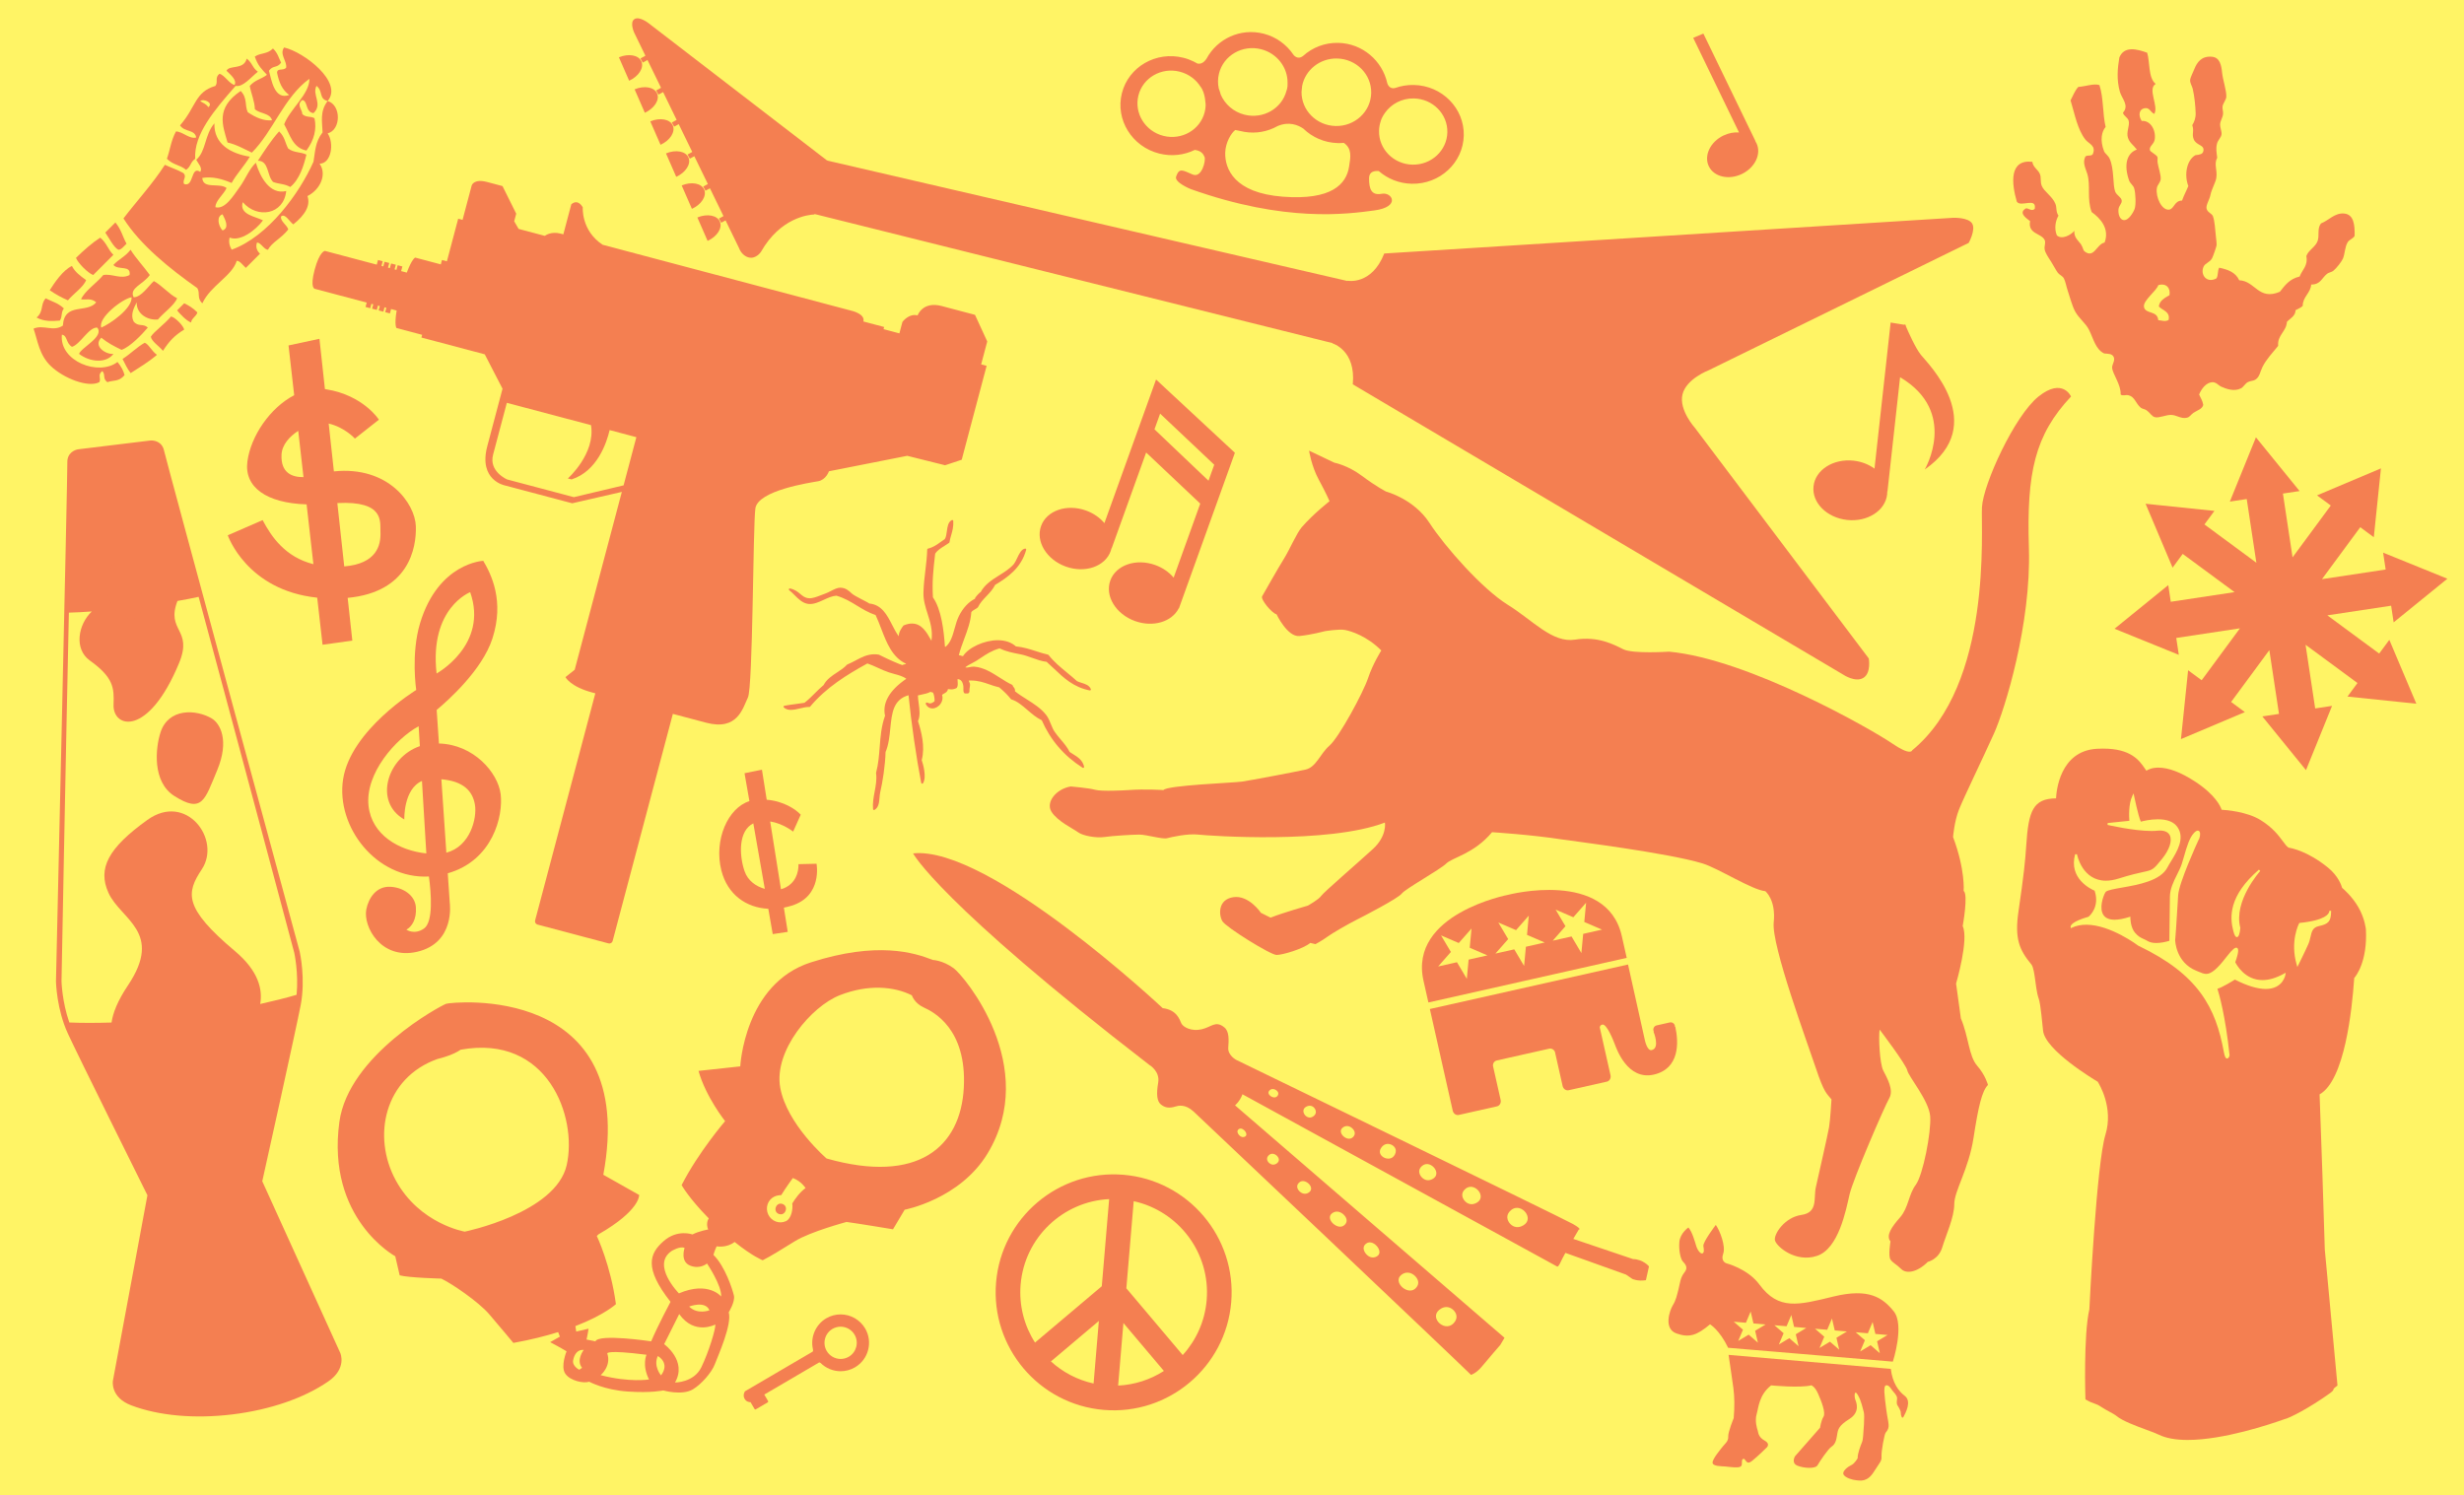 <?xml version="1.0" encoding="utf-8"?>
<!-- Generator: Adobe Illustrator 14.0.0, SVG Export Plug-In . SVG Version: 6.00 Build 43363)  -->
<!DOCTYPE svg PUBLIC "-//W3C//DTD SVG 1.1//EN" "http://www.w3.org/Graphics/SVG/1.1/DTD/svg11.dtd">
<svg version="1.1" id="Layer_1" xmlns="http://www.w3.org/2000/svg" xmlns:xlink="http://www.w3.org/1999/xlink" x="0px" y="0px"
	 width="2600px" height="1578px" viewBox="0 0 2600 1578" enable-background="new 0 0 2600 1578" xml:space="preserve">
<rect fill-rule="evenodd" clip-rule="evenodd" fill="#FFF465" width="2600" height="1578"/>
<g>
	
		<ellipse transform="matrix(-0.343 0.939 -0.939 -0.343 2304.082 940.328)" fill="#F47F51" cx="823.293" cy="1275.695" rx="5.613" ry="5.484"/>
	<path fill="#F47F51" d="M1006.143,1021.644c-11.508-8.271-21.853-8.602-21.853-8.602c-19.603-7.762-58.699-19.885-128.765,2.58
		c-70.066,22.464-74.404,109.718-74.404,109.718l-44.063,4.778c7.795,27.617,28.077,53.015,28.077,53.015
		s-28.023,32.532-45.898,67.491c0,0,7.295,13.416,28.621,35.115c-1.053,1.735-2.973,6.05-0.603,11.754c0,0-9.24,1.466-16.581,5.229
		c0,0-15.75-5.918-30.518,7.102c-14.766,13.017-20.835,28.119,7.363,63.995c0,0-13.348,25.01-20.413,41.712
		c0,0-55.33-8.344-58.862,0.007c0,0-4.351-1.042-9.348-1.933c0,0,1.389-5.797,2.127-11.445l-12.986,3.021l-0.909-5.732
		c30.755-11.881,42.781-23.176,42.781-23.176c-5.472-41.166-20.168-71.97-20.168-71.97l1.97-1.826
		c44.076-25.314,42.723-41.428,42.723-41.428l-37.814-21.317c37.607-203.142-160.182-182.444-165.875-180.436
		c-5.693,2.008-103.088,54.104-112.652,124.777c-13.834,102.195,58.97,141.653,58.97,141.653l4.685,20.13
		c9.498,2.582,43.928,3.467,43.928,3.467c10.754,5.026,39.221,24.414,50.487,37.535s25.539,30.336,25.539,30.336
		c18.38-3.336,34.012-7.293,47.204-11.414l0.197,0.384l1.706,4.394l-10.283,5.816c0,0,11.704,6.175,17.308,9.662
		c0,0-6.567,15.902-1.356,23.587c5.212,7.687,19.557,10.509,25.25,8.5c0,0,15.706,8.666,40.742,10.368
		c25.038,1.704,37.376-1.166,37.376-1.166s19.797,5.659,31.229-1.107c8.775-5.194,19.855-17.623,23.236-26.624
		c3.382-9.001,18.312-41.907,14.641-54.743c0,0,6.978-11.206,5.466-17.7c-1.511-6.493-9.201-30.711-21.614-42.882
		c0,0,1.54-5.149,3.381-9.001c0,0,10.512,2.015,18.978-4.63c18.868,15.184,29.62,19.331,29.62,19.331
		c9.785-5.015,18.119-10.376,34.291-20.301c16.172-9.923,54.18-20.135,54.18-20.135c11.295,1.479,49.033,7.756,49.033,7.756
		l12.305-20.66c0,0,58.227-10.95,87.487-59.371C1097.424,1125.663,1017.65,1029.919,1006.143,1021.644z M490.42,1299.76
		c0,0-47.736-8.059-72.854-54.233c-25.119-46.176-12.141-108.061,44.14-128.002c0,0,6.492-1.51,13.285-4.098
		c6.792-2.587,11.132-5.689,11.132-5.689c91.962-16.606,123.352,71.231,111.852,121.821
		C586.475,1280.149,490.42,1299.76,490.42,1299.76z M615.967,1424.552c0,0-8.425,10.861-1.763,18.894l-2.945,2.054
		c0,0-7.702-3.684-6.464-10.132C606.032,1428.92,609.671,1423.964,615.967,1424.552z M682.186,1429.681
		c0,0-5.026,10.753,2.646,26.08c0,0-20.432,3.384-51.026-4.556c0,0,11.476-9.515,7.003-22.849
		C640.809,1428.356,638.453,1424.113,682.186,1429.681z M697.517,1451.438c0,0-8.412-9.68-3.385-20.43
		C694.132,1431.009,707.435,1438.179,697.517,1451.438z M716.687,1386.743c16.282,22.906,38.146,10.976,38.146,10.976
		c0.41,4.695-6.942,28.995-14.807,45.198c-7.866,16.203-27.756,16.041-27.756,16.041c13.151-22.909-11.466-40.455-11.466-40.455
		L716.687,1386.743z M727.166,1378.829c0,0,16.928-6.676,21.443,3.909C748.609,1382.738,736.076,1387.708,727.166,1378.829z
		 M760.975,1368.225c0,0-13.471-16.715-44.578-3.317c0,0-29.587-30.074-7.676-44.757c0,0,8.984-5.513,13.635-3.173
		c0,0-4.921,14.149,5.681,18.528c10.602,4.378,17.985-2.133,17.985-2.133S761.652,1356.431,760.975,1368.225z M850.012,1253.733
		c-6.515,4.921-10.734,11.015-14.012,16.267c0.855,6.04-0.968,16.044-6.667,18.692c-7.013,3.258-15.4,0.08-18.735-7.099
		c-3.336-7.181-0.356-15.642,6.658-18.897c1.979-0.922,5.042-1.538,7.099-1.485c5.099-8.321,12.247-18.045,12.247-18.045
		C845.601,1246.548,850.012,1253.733,850.012,1253.733z M1017.015,1147.796c-3.285,62.367-48.084,102.224-144.823,74.767
		c0,0-41.94-36.103-48.906-74.862c-6.966-38.764,32.773-85.657,62.884-97.455c30.108-11.798,57.397-9.248,76.003,0.112
		c0,0,2.613,8.288,12.566,12.818C984.688,1067.704,1020.301,1085.428,1017.015,1147.796z"/>
</g>
<path fill="#F47F51" d="M963.49,900.602c80.144-8.679,263.368,163.294,263.368,163.294c14.871,1.793,17.805,11.921,19.644,15.996
	c1.839,4.076,10.857,8.841,21.498,6.329c10.64-2.512,14.657-9.555,23.965-1.979c5.196,4.23,4.675,13.263,4.083,21.38
	c-0.591,8.115,8.427,12.879,8.427,12.879s344.547,167.068,355.114,173.095c10.57,6.026,6.301,5.989,6.301,5.989
	s-2.519,4.277-5.734,9.847l62.94,21.26c10.931,0.302,16.903,7.747,16.903,7.747l-3.25,14.55c-8.859,1.38-14.356-1.373-14.356-1.373
	l-6.624-4.535l-63.962-22.922c-2.134,3.869-3.905,7.219-4.741,9.104c-3.08,6.948-4.211,5.17-4.211,5.17l-331.822-181.64
	c-2.562,7.371-7.807,11.695-7.807,11.695l284.316,245.265l-4.439,7.565c0,0-12.723,14.567-19.037,22.323
	c-6.314,7.753-11.846,9.267-11.846,9.267c-20.027-19.745-287.463-273.093-292.881-278.028c-8.887-8.097-16.162-6.044-19.011-5.163
	c-6.89,2.127-11.253,1.15-15.392-2.216c-4.133-3.368-4.904-10.87-2.819-22.93c2.083-12.061-9.001-18.506-9.001-18.506
	C990.325,952.111,963.49,900.602,963.49,900.602z M1518.129,1395.639c3.197,3.463,10.146,6.543,15.716,0.761
	c5.567-5.783,2.599-11.635-1.02-14.587c-3.619-2.944-8.922-3.825-14.167,0.506
	C1513.418,1386.645,1514.93,1392.176,1518.129,1395.639z M1478.932,1357.726c3.247,3.401,10.053,6.662,15.034,1.6
	c4.981-5.065,1.818-10.68-1.802-13.628c-3.617-2.946-8.727-4.066-13.479-0.336
	C1473.928,1349.089,1475.686,1354.321,1478.932,1357.726z M1453.541,1315.886c-2.362-3.22-7.628-6.839-12.086-3.463
	c-4.46,3.374-2.34,8.37,0.361,11.275c2.703,2.904,6.764,4.548,10.93,2.219C1456.911,1323.592,1455.907,1319.108,1453.541,1315.886z
	 M1406.162,1290.756c2.855,2.943,8.726,5.872,12.805,1.782c4.08-4.089,1.229-8.882-1.928-11.452
	c-3.159-2.57-7.527-3.656-11.452-0.68C1401.658,1283.385,1403.305,1287.813,1406.162,1290.756z M1381.212,1249.433
	c-2.321-2.423-7.159-4.771-10.657-1.229c-3.492,3.537-1.215,7.52,1.367,9.626c2.582,2.101,6.206,2.923,9.549,0.326
	C1384.814,1255.554,1383.533,1251.854,1381.212,1249.433z M1347.672,1219.96c-1.891-2.012-5.922-3.871-9.016-0.688
	c-3.096,3.18-1.299,6.543,0.822,8.27c2.123,1.729,5.176,2.315,8.108-0.05C1350.518,1225.128,1349.561,1221.972,1347.672,1219.96z
	 M1313.909,1193.847c-1.391-1.86-4.41-4.011-6.819-2.222c-2.41,1.791-1.113,4.645,0.459,6.336c1.575,1.689,3.877,2.705,6.146,1.494
	C1315.965,1198.245,1315.301,1195.709,1313.909,1193.847z M1609.924,1279.674c-2.771-3.811-9.317-7.68-15.52-2.58
	c-6.202,5.096-3.938,11.258-0.681,14.604c3.25,3.346,8.417,4.835,14.126,1.145
	C1613.56,1289.154,1612.698,1283.483,1609.924,1279.674z M1560.428,1257.08c-2.555-3.48-8.513-7.06-14.043-2.537
	c-5.531,4.524-3.402,10.118-0.422,13.186c2.979,3.067,7.662,4.479,12.767,1.221
	C1563.834,1265.691,1562.984,1260.559,1560.428,1257.08z M1513.696,1232.844c-2.407-3.262-7.976-6.649-13.058-2.512
	c-5.083,4.141-3.049,9.358-0.249,12.241c2.798,2.879,7.159,4.245,11.86,1.272C1516.951,1240.877,1516.106,1236.1,1513.696,1232.844z
	 M1460.098,1221.45c3.209,1.798,9.105,2.427,11.828-3.156c2.723-5.582-0.896-9.197-4.291-10.516
	c-3.395-1.318-7.537-0.711-10.373,3.722C1454.43,1215.931,1456.89,1219.652,1460.098,1221.45z M1376.352,1175.821
	c1.48,2.46,5.256,5.142,9.325,2.343c4.069-2.8,3.033-6.665,1.235-8.868c-1.794-2.2-4.861-3.362-8.553-1.396
	C1374.666,1169.863,1374.873,1173.361,1376.352,1175.821z M1417.119,1198.68c2.322,2.421,7.163,4.766,10.657,1.224
	c3.498-3.538,1.219-7.521-1.363-9.624c-2.581-2.102-6.208-2.927-9.55-0.324C1413.52,1192.554,1414.797,1196.255,1417.119,1198.68z
	 M1340.732,1156.714c1.879,1.37,5.458,2.412,7.373-0.35c1.926-2.759-0.127-5.182-2.145-6.308c-2.016-1.125-4.576-1.279-6.513,0.831
	C1337.512,1153.001,1338.849,1155.345,1340.732,1156.714z"/>
<path fill="#F47F51" d="M1544.568,142.954c0.623-28.783-22.946-52.639-52.649-53.281c-6.862-0.15-13.443,0.966-19.524,3.108h-0.002
	c-6.847,1.925-8.568-5.086-8.568-5.086l0,0c-5.274-23.74-26.204-41.816-51.571-42.457c-14.306-0.362-27.396,4.896-37.198,13.748
	c-0.012,0.008-0.023,0.016-0.033,0.024c-6.052,4.721-10.155-1.16-10.304-1.377c-0.002-0.002-0.002-0.002-0.002-0.002
	c-0.002-0.004-0.006-0.01-0.006-0.01l0,0c-7.174-10.59-18.08-18.702-31.396-22.102c-24.363-6.216-48.952,5.33-60.273,26.514
	c-0.011,0.016-0.021,0.028-0.031,0.044c-3.521,5.157-7.132,5.576-9.705,4.882c-1.176-0.694-2.371-1.364-3.608-1.974l-0.002-0.002
	l0,0c-3.45-1.703-7.137-3.073-11.029-4.052c-28.812-7.24-57.855,9.527-64.873,37.448c-7.015,27.92,10.651,56.426,39.464,63.667
	c13.135,3.3,26.313,1.598,37.436-3.865c6.902,0.891,9.106,4.415,10.347,7.477c1.516,3.735-2.908,22.576-12.578,18.486
	c-10.504-4.443-14.133-7.455-17.449,2.189c-2.115,6.146,15.379,13.171,15.379,13.171c100.13,35.69,165.465,26.332,193.721,22.569
	c28.254-3.76,18.793-19.667,7.921-17.6c-10.873,2.067-13.475-4.843-13.426-16.438c0.031-7.062,5.769-7.927,10.256-7.526
	c9.245,8.072,21.394,13.104,34.801,13.396C1519.361,194.548,1543.943,171.736,1544.568,142.954z M1266.806,91.507
	c5.306,6.55,5.387,19.832,5.387,19.832c-0.091,2.305-0.418,4.634-1.002,6.956c-4.702,18.715-24.17,29.953-43.481,25.101
	c-19.311-4.853-31.152-23.958-26.45-42.673c4.704-18.715,24.17-29.953,43.482-25.103
	C1254.289,78.021,1262.008,83.909,1266.806,91.507z M1303.452,137.184c0.753,0.228,4.477,0.852,5.245,1.048
	c12.233,3.123,24.52,1.76,35.159-3.045l0.002,0.002c0.008-0.006,0.018-0.01,0.026-0.015c1.45-0.656,2.87-1.37,4.253-2.15
	c11.991-5.12,21.596-1.066,27.11,2.692c9.443,9.146,22.201,14.922,36.334,15.28c2.168,0.054,4.308-0.028,6.412-0.225
	c8.764,6.101,7.242,14.688,5.513,25.342c-2.964,18.267-18.386,35.362-69.824,31.457c-51.439-3.903-61.297-29.458-60.831-46.539
	C1293.14,150.487,1299.115,140.39,1303.452,137.184z M1358.628,87.408c0.313,5.024-1.092,8.242-1.092,8.242
	c-4.888,18.96-24.66,30.319-44.277,25.389c-11.768-2.957-20.811-11.105-25.163-21.255c-0.546-2.163-1.229-4.282-2.046-6.352
	c-1.123-5.11-1.113-10.522,0.238-15.905c4.796-19.082,24.645-30.542,44.335-25.595C1347.543,56.185,1358.826,71.167,1358.628,87.408
	z M1409.359,132.971c-20.205-0.439-36.254-16.596-35.979-36.145l0.67-6.317c3.334-16.717,18.688-29.164,36.851-28.77
	c20.295,0.442,36.405,16.747,35.981,36.414C1446.455,117.822,1429.656,133.411,1409.359,132.971z M1490.435,173.749
	c-19.906-0.432-35.705-16.42-35.286-35.714c0.073-3.499,0.685-6.863,1.742-10.028c1.165-4.521,4.528-8.925,4.528-8.925
	c6.642-9.403,17.89-15.473,30.531-15.199c19.905,0.431,35.705,16.422,35.287,35.714S1510.342,174.18,1490.435,173.749z"/>
<path fill="#F47F51" d="M1035.316,384.541l6.416-24.198l-12.902-28.086c0,0-14.979-3.971-35.144-9.317
	c-20.164-5.347-25.439,9.904-25.439,9.904c-9.219-2.443-16.001,6.857-16.001,6.857l-3.208,12.099l-16.709-4.43l0.611-2.306
	l-21.891-5.804c2.138-8.065-12.42-11.309-12.42-11.309S721.14,280.895,635.917,258.3c-22.848-14.998-20.98-39.478-20.98-39.478
	s-2.254-4.297-5.711-5.214c-3.457-0.916-6.389,2.006-6.389,2.006l-8.4,31.688c-1.453-0.385-2.436-0.646-2.88-0.764
	c-10.371-2.75-16.66,2.366-16.66,2.366l-27.654-7.332l-4.658-8.018l2.138-8.067l-14.477-29.119c0,0-4.033-1.069-16.131-4.277
	c-14.402-3.819-16.389,3.67-16.389,3.67l-9.623,36.296l-4.609-1.222l-11.914,44.938l-5.186-1.375l-1.222,4.609l-27.077-7.18
	c0,0-3.418,1.321-8.842,15.846l-5.968-1.582l1.3-4.896l-4.968-1.317l-1.298,4.897l-1.947-0.517l1.299-4.897l-4.967-1.316
	l-1.299,4.896l-1.946-0.516l1.299-4.897l-4.967-1.317l-1.299,4.897l-1.946-0.517l1.298-4.896l-4.967-1.317l-1.298,4.897
	l-54.73-14.511c0,0-5.644,0.353-10.837,19.941c-5.193,19.589,0.22,20.1,0.22,20.1l54.731,14.511l-1.223,4.608l4.968,1.317
	l1.222-4.609l1.946,0.516l-1.222,4.608l4.968,1.317l1.221-4.608l1.947,0.516l-1.223,4.609l4.967,1.316l1.223-4.608l1.947,0.517
	l-1.223,4.608l4.967,1.317l1.221-4.609l5.894,1.563c-2.653,15.842-0.173,18.452-0.173,18.452l27.078,7.18l-0.764,2.879
	l66.831,17.718l18.743,36.289l-16.072,60.612c-9.623,36.295,18.748,41.506,18.748,41.506l70.864,18.788l52.361-12.015
	L606.423,706.78l-9.753,7.781c0,0,4.873,10.041,28.638,16.342c0.945,0.25,1.912,0.508,2.881,0.764l-63.542,239.664
	c-0.506,1.912,0.633,3.869,2.541,4.375l74.896,19.855c1.91,0.508,3.867-0.629,4.374-2.539l63.541-239.664
	c14.775,3.916,27.387,7.26,35.145,9.316c33.417,8.859,38.678-15.645,44.039-26.555c5.36-10.913,5.307-180.497,7.89-199.546
	c2.582-19.047,57.782-27.227,66.188-28.697c8.405-1.473,11.427-10.537,11.427-10.537l82.638-16.32l39.904,9.963l17.577-5.822
	l26.272-99.094L1035.316,384.541z M658.013,512.194l-52.477,12.447l-70.432-18.674c0,0-19.516-8.368-14.809-26.124l14.511-54.732
	l88.831,23.552c4.914,30.16-24.436,56.263-24.436,56.263l3.889,1.031c27.115-8.75,37.028-38.587,40.188-52.087l28.214,7.481
	L658.013,512.194z"/>
<g>
	<path fill="#F47F51" d="M316.238,1004.297c-1.409-5.186-140.959-518.663-143.138-528.787c-2.057-9.553-10.592-11.104-14.818-10.589
		l-75.375,9.182c-4.226,0.515-12.139,4.069-11.843,13.837c0.315,10.351-11.88,542.313-12.004,547.773
		c0.026,1.191,0.764,29.438,12.545,54.979c11.237,24.362,78.861,160.419,83.954,170.664l-36.433,195.831
		c-0.032,0.175-2.927,17.453,19.511,25.933c29.023,10.969,66.876,14.346,106.584,9.508c39.71-4.838,75.649-17.202,101.197-34.819
		c19.746-13.618,12.787-29.696,12.713-29.862l-82.38-181.354c2.485-11.168,35.467-159.48,40.527-185.828
		C322.586,1033.143,316.521,1005.545,316.238,1004.297z M274.562,1059.511c2.698-15.097-1.579-34.713-26.557-55.735
		c-54.562-45.922-51.589-61.428-35.018-86.469c20.769-31.381-16.413-81.533-57.468-52.049
		c-41.056,29.486-52.827,51.083-41.027,77.01c12.868,28.273,58.37,41.155,20.53,97.595c-11.012,16.426-15.882,29.188-17.321,39.225
		c-15.492,0.477-31.164,0.553-44.546-0.05c-7.679-21.871-8.246-43.413-8.25-43.544c0.053-2.281,4.262-228.992,7.779-388.964
		c6.246-0.081,15.781-0.67,24.183-1.248c-14.543,13.784-18.927,39.697-2.175,51.678c25.138,17.98,25.829,28.987,25.123,46.627
		c-0.995,24.868,36.688,34.961,69.255-44.133c14.762-35.852-14.196-33.196-1.798-65.265c7.711-1.374,16.603-3.001,22.33-4.339
		c41.819,154.45,100.333,373.519,100.91,375.633c0.048,0.215,4.671,21.265,2.467,44.34
		C301.503,1053.214,287.917,1056.542,274.562,1059.511z"/>
	<path fill="#F47F51" d="M223.464,758.207c-16.727-9.921-45.785-11.026-54.099,14.703c-5.249,16.242-9.085,52.113,14.613,67.12
		c29.446,18.647,31.974,4.403,45.165-27.145C242.335,781.34,232.225,763.404,223.464,758.207z"/>
</g>
<path fill="#F47F51" d="M826.838,745.535c0.107-0.379,0.42-0.664,0.807-0.738c3.869-0.74,7.992-1.287,11.979-1.814
	c3.055-0.402,6.211-0.82,9.221-1.322c3.947-3.018,7.509-6.578,10.955-10.023c2.941-2.941,5.981-5.98,9.276-8.703
	c3.208-6.125,8.832-9.807,14.271-13.367c3.68-2.41,7.485-4.904,10.39-8.096c0.106-0.119,0.238-0.209,0.386-0.27
	c3.071-1.227,5.976-2.773,8.786-4.273c5.967-3.184,12.136-6.473,19.774-6.473c1.484,0,3.009,0.123,4.532,0.369
	c0.081,0.014,0.163,0.035,0.239,0.068c1.592,0.676,3.369,1.59,5.25,2.559c4.461,2.293,17.226,7.914,19.469,8.393
	c0.666-0.439,1.491-0.605,2.236-0.756c1.089-0.217,1.527-0.369,1.686-0.645c-14.602-6.688-20.521-22.104-26.25-37.02
	c-1.85-4.812-3.76-9.785-5.929-14.367c-7.424-2.473-13.624-6.256-19.622-9.916c-6.594-4.025-13.408-8.186-21.799-10.516
	c-4.471,0.309-8.971,2.385-13.326,4.396c-5.234,2.414-10.66,4.902-16.043,4.318c-6.08-0.668-10.53-5.115-14.833-9.418
	c-1.884-1.883-3.663-3.662-5.526-5.074c-0.392-0.297-0.521-0.826-0.316-1.271c0.207-0.445,0.697-0.686,1.174-0.582
	c5.297,1.176,8.271,3.676,10.895,5.881c2.578,2.168,4.807,4.039,8.818,4.418c3.833,0.367,8.536-1.473,13.072-3.229
	c1.355-0.527,2.682-1.041,3.947-1.48c2.132-0.742,4.326-1.861,6.448-2.947c3.483-1.779,6.776-3.461,9.78-3.461
	c5.757,0.07,9.017,3.135,12.168,6.096c3.188,2.992,16.739,8.992,18.434,10.605c13.223,1.207,18.811,12.088,24.217,22.615
	c2.12,4.125,4.297,8.361,6.922,11.947c0.058-4.684,3.066-8.734,4.868-11.158c0.111-0.152,0.265-0.271,0.44-0.344
	c3.087-1.27,6.008-1.914,8.68-1.914c10.23,0,15.468,9.232,19.678,16.65c0.291,0.514,0.58,1.023,0.867,1.523
	c1.555-10.82-1.309-19.82-4.084-28.547c-2.261-7.104-4.598-14.451-4.359-22.492c0.248-8.326,1.152-15.87,2.026-23.164
	c0.882-7.364,1.716-14.32,1.944-22.073c0.014-0.471,0.342-0.874,0.8-0.985c5.554-1.33,9.494-4.18,13.663-7.199
	c1.32-0.953,2.681-1.939,4.088-2.861c1.344-2.035,1.77-5.238,2.184-8.337c0.635-4.767,1.291-9.697,5.236-11.679
	c0.314-0.158,0.686-0.146,0.99,0.027c0.303,0.175,0.5,0.49,0.521,0.842c0.383,6.12-0.916,10.598-2.172,14.926
	c-0.689,2.379-1.402,4.836-1.806,7.517c-0.042,0.276-0.193,0.523-0.417,0.688c-1.546,1.131-3.205,2.162-4.807,3.162
	c-3.863,2.408-7.518,4.686-9.88,8.262l-0.296,2.596c-1.641,14.313-3.062,26.688-2.07,43.502
	c8.967,12.598,11.541,35.463,12.666,51.928c0.217,0.109,0.388,0.24,0.523,0.352c5.505-4.383,7.555-11.758,9.723-19.551
	c1.233-4.441,2.511-9.035,4.494-12.99c4.31-8.6,10.16-14.893,16.963-18.266c-0.383-1.393,5.639-7.289,6.004-7.08
	c0.005,0.004,0.014,0.008,0.02,0.012c0.014-0.033,0.029-0.064,0.045-0.096c4.419-8.107,12.133-12.941,19.595-17.617
	c5.54-3.471,11.269-7.061,15.407-11.873c1.205-1.609,2.269-3.837,3.393-6.196c2.22-4.651,4.515-9.462,8.391-10.083
	c0.352-0.057,0.705,0.07,0.941,0.334c0.238,0.265,0.324,0.632,0.23,0.975c-5.248,19.152-19.615,29.141-32.744,36.971
	c-2.356,4.752-5.831,8.398-9.193,11.928c-3.451,3.621-6.709,7.041-8.925,11.6c-0.062,0.127-0.149,0.242-0.259,0.336
	c-0.911,0.781-1.953,1.387-2.963,1.971c-1.54,0.896-2.998,1.742-3.83,3.102c-0.605,9.65-4.08,18.988-7.442,28.021
	c-2.098,5.633-4.261,11.441-5.722,17.309c1.082,0.008,1.894,0.285,2.611,0.529c0.602,0.205,1.129,0.385,1.793,0.414
	c5.857-9.15,22.451-16.787,36.684-16.787c7.827,0,14.428,2.244,19.115,6.5c8.02,0.797,14.75,2.969,21.266,5.072
	c4.041,1.303,8.221,2.652,12.639,3.643c0.237,0.055,0.449,0.188,0.596,0.379c5.527,7.117,12.619,12.959,19.479,18.607
	c3.486,2.869,7.088,5.836,10.462,8.947c1.448,0.744,3.116,1.271,4.878,1.826c3.989,1.26,8.111,2.564,9.769,6.574
	c0.147,0.355,0.087,0.762-0.157,1.061c-0.242,0.297-0.629,0.441-1.008,0.365c-17.021-3.279-27.52-13.277-37.672-22.947
	c-2.525-2.406-5.135-4.893-7.804-7.23c-5.085-0.535-10.255-2.389-15.255-4.178c-4.025-1.445-8.186-2.936-12.288-3.738l-0.677-0.135
	c-8.195-1.605-14.698-2.879-21.441-6.127c-8.305,2.369-13.789,6.029-19.586,9.898c-1.658,1.105-3.369,2.248-5.159,3.365
	c-1.513,0.945-3.044,1.73-4.524,2.492c-2.443,1.258-4.772,2.455-6.867,4.25c1.379,0.402,2.982,0.129,4.68-0.23
	c1.448-0.309,2.971-0.625,4.649-0.504c10.003,0.734,18.915,6.424,27.534,11.926c4.367,2.785,8.492,5.418,12.498,7.211
	c0.301,0.135,0.521,0.408,0.592,0.73c0.15,0.682,0.542,1.168,0.995,1.734c0.774,0.963,1.722,2.146,1.485,4.402
	c3.885,3.117,8.232,5.859,12.443,8.516c7.453,4.701,15.161,9.562,20.6,16.682c2.133,2.791,3.496,6.154,4.813,9.408
	c1.188,2.934,2.313,5.705,3.95,8.094c2.057,3.004,4.357,5.725,6.585,8.354c3.503,4.139,6.815,8.051,9.243,12.963
	c1.099,0.75,2.266,1.471,3.398,2.17c5.074,3.135,10.319,6.379,11.884,13.387c0.091,0.41-0.073,0.838-0.419,1.084
	c-0.347,0.238-0.805,0.25-1.162,0.023c-19.494-12.383-33.994-29.238-43.098-50.104c-5.678-2.719-10.508-6.873-15.182-10.895
	c-5.502-4.734-10.699-9.205-16.864-11.105c-0.201-0.062-0.378-0.184-0.511-0.35c-3.366-4.23-7.41-8.281-12.35-12.379
	c-3.721-0.809-7.105-1.988-10.381-3.133c-6.014-2.1-11.695-4.08-19.52-4.08c-0.758,0-1.531,0.02-2.311,0.057
	c0.314,0.824,0.656,1.631,1.014,2.463c1.172,2.744-0.479,5-0.234,9.221c0.018,0.285-0.084,0.568-0.281,0.775
	c-1.219,1.295-0.492,1.189-2.47,1.135c-0.618-0.02-1.237-0.039-1.812-0.014c-0.313,0.041-0.605-0.109-0.812-0.334
	c-1.661-1.805-0.662-4.654-1.043-7.406c-0.627-4.531-2.587-7.322-6.125-7.365c-0.045,0.619,0.037,1.637,0.098,2.377
	c0.186,2.305,0.397,4.916-0.818,6.715c-0.096,0.143-0.227,0.26-0.381,0.34c-1.815,0.955-3.523,1.381-5.54,1.381
	c-1.116,0-2.28-0.131-3.478-0.303c-0.369,2.666-2.361,3.76-4.002,4.66c-0.828,0.455-1.617,0.887-2.166,1.475
	c0.967,3.119,0.414,6.484-1.557,9.322c-2.096,3.023-5.508,4.973-8.689,4.973c-2.941,0-5.401-1.592-6.93-4.482
	c-0.112-0.215-0.148-0.461-0.099-0.697c0.495-2.432,2.94,0.078,4.903-0.141c1.629-0.184,4.127-1.752,4.42-2.449
	c0.216-2.678-0.608-6.996-1.561-8.768c-0.42-0.775-2.24-0.176-2.58-1.084c-2.84,1.635-6.422,2.367-9.631,3.021
	c-1.381,0.283-2.699,0.553-3.793,0.869c0.062,2.693,0.44,5.51,0.839,8.475c0.861,6.418,1.754,13.053-0.771,18.607
	c3.566,10.957,7.732,26.945,3.939,41.164c1.185,3.518,5.539,17.664,1.385,24.393c-0.227,0.367-0.652,0.551-1.078,0.48
	c-0.422-0.078-0.756-0.408-0.838-0.83c-5.18-26.639-10.41-62.805-13.385-92.521c-16.146,4.621-17.564,18.652-19.199,34.838
	c-0.864,8.537-1.756,17.367-5.033,25.168c-0.33,13.609-3.113,31.809-5.578,42.086c-0.46,1.91-0.635,4.039-0.803,6.1
	c-0.405,4.957-0.824,10.086-5.221,12.799c-0.168,0.104-0.358,0.154-0.549,0.154c-0.159,0-0.32-0.037-0.467-0.111
	c-0.324-0.16-0.541-0.479-0.574-0.84c-0.582-6.428,0.568-12.551,1.682-18.479c1.18-6.283,2.4-12.785,1.496-19.572
	c-0.016-0.133-0.008-0.273,0.027-0.402c2.43-9.189,3.129-18.348,3.807-27.203c0.823-10.744,1.674-21.854,5.641-32.912
	c-3.069-13.439,4.672-26.883,22.414-38.951c-3.141-2.549-7.973-3.855-12.66-5.119c-1.948-0.529-3.965-1.072-5.825-1.701
	c-3.883-1.307-7.665-3.031-11.324-4.699c-3.634-1.654-7.388-3.365-11.256-4.678c-21.536,11.816-43.723,25.531-60.411,45.564
	c-0.209,0.25-0.521,0.402-0.849,0.375c-2.972-0.131-6.468,0.695-9.854,1.502c-3.242,0.77-6.596,1.566-9.627,1.566
	c-3.102,0-5.512-0.836-7.371-2.553C826.843,746.324,826.729,745.916,826.838,745.535z"/>
<path fill="#F47F51" d="M151.764,630.825c-2.283,13.185-4.987,28.8-20.393,21.057c-8.143-4.092-18.346-20.377-19.021-33.74
	c-1.107-21.905,10.284-28.589,26.71-22.832C151.095,599.529,154.047,617.64,151.764,630.825z"/>
<polygon fill="#F47F51" points="2521.203,675.215 2549.699,742.63 2477.048,735.102 2487.591,720.803 2432.804,680.407 
	2442.966,747.608 2460.778,744.914 2433.258,812.736 2387.209,756.04 2404.775,753.384 2394.598,686.08 2354.265,740.784 
	2368.766,751.476 2301.348,779.973 2308.878,707.319 2323.178,717.864 2363.57,663.076 2296.37,673.238 2299.063,691.05 
	2231.241,663.529 2287.938,617.48 2290.596,635.049 2357.898,624.872 2303.194,584.538 2292.504,599.038 2264.005,531.623 
	2336.658,539.15 2326.114,553.449 2380.902,593.846 2370.74,526.643 2352.928,529.337 2380.447,461.516 2426.498,518.211 
	2408.929,520.867 2419.106,588.172 2459.442,533.467 2444.94,522.775 2512.357,494.279 2504.828,566.932 2490.529,556.388 
	2450.134,611.176 2517.337,601.013 2514.643,583.2 2582.464,610.72 2525.769,656.769 2523.111,639.202 2455.806,649.379 
	2510.51,689.713 "/>
<path fill="#F47F51" d="M1190.811,833.766c17.777-1.334,36.836,0,36.836,0c3.811-5.082,73.668-7.621,82.559-8.891
	c8.893-1.268,55.887-10.162,67.318-12.701c11.43-2.539,15.24-16.512,25.404-25.402c10.16-8.893,35.562-55.889,40.643-71.129
	c5.082-15.242,13.973-29.213,13.973-29.213c-15.242-15.242-31.754-20.324-38.105-21.592c-6.352-1.271-21.592,1.268-21.592,1.268
	s-13.971,3.811-26.674,5.082c-12.701,1.271-24.133-22.863-24.133-22.863c-5.082-1.27-17.088-15.85-15.242-19.053
	c1.846-3.201,16.514-29.213,22.863-39.375s13.449-27.236,19.053-33.657c12.443-14.263,29.215-27.31,29.215-27.31
	s-3.811-8.89-11.432-22.863c-7.621-13.973-10.162-30.483-10.162-30.483l26.672,12.702c0,0,13.973,2.54,29.215,13.971
	c15.242,11.432,25.402,16.513,25.402,16.513s29.213,7.621,45.727,33.023c16.512,25.403,55.885,69.86,82.559,86.372
	c26.672,16.51,46.996,40.645,71.129,36.834c24.131-3.811,40.645,5.08,50.805,10.16s48.268,2.541,48.268,2.541
	c83.83,7.621,214.654,82.561,234.977,96.531s21.592,7.621,21.592,7.621c85.1-69.859,72.398-232.438,73.67-256.57
	c1.27-24.133,34.293-96.532,59.695-116.855s34.295,0,34.295,0c-38.105,40.644-46.994,80.02-44.455,160.038
	c2.539,80.02-25.402,170.201-36.834,195.605c-11.432,25.402-31.754,67.316-36.836,80.018c-5.08,12.703-6.35,29.213-6.35,29.213
	c13.078,34.957,11.174,56.867,11.174,56.867c5.08,3.811-1.014,37.125-1.014,37.125c6.729,14.316-6.984,60.65-6.984,60.65
	l5.08,36.832c8.256,19.369,8.258,39.693,17.146,49.855c8.891,10.16,11.432,20.322,11.432,20.322
	c-6.352,6.352-10.16,22.863-15.242,55.887c-5.08,33.023-20.32,55.885-20.32,69.857c0,13.975-8.893,33.023-12.703,45.727
	c-3.811,12.701-15.242,15.242-15.242,15.242c-11.43,11.43-22.861,12.699-27.943,7.619c-5.08-5.078-8.889-6.352-11.432-10.162
	c-2.541-3.811,0-19.051,0-19.051c-5.08-6.354,1.271-15.242,10.164-25.402c8.891-10.162,8.889-24.135,16.51-34.295
	s16.512-55.887,15.242-72.398c-1.271-16.512-22.863-41.914-24.133-48.266c-1.268-6.35-29.213-43.186-29.213-43.186
	c-1.271,7.621,0,35.564,3.809,43.186c3.811,7.621,11.432,20.322,6.354,29.213c-5.08,8.893-38.105,85.102-41.916,101.611
	c-3.811,16.512-11.432,57.156-34.293,64.777c-22.863,7.621-43.186-10.16-44.457-16.51s10.162-24.133,27.943-26.674
	c17.781-2.539,12.703-17.783,15.242-29.215s12.703-55.885,13.971-63.506c1.27-7.621,2.543-29.213,2.543-29.213
	c-5.08-6.35-7.621-6.352-16.514-33.025c-8.891-26.674-46.996-129.555-44.455-153.688c2.543-24.131-8.891-33.023-8.891-33.023
	c-13.971-1.271-49.537-24.133-66.049-29.213c-36.289-11.17-136.129-23.484-148.607-25.402c-33.025-5.08-73.668-7.621-73.668-7.621
	c-19.051,22.861-41.914,26.672-48.266,33.023c-6.354,6.35-43.186,26.672-46.994,31.754c-3.811,5.08-40.646,24.131-48.268,27.941
	s-25.402,13.973-30.484,17.783c-5.08,3.811-12.324,7.646-12.324,7.646l-5.457-1.297c-7.621,6.352-29.213,12.703-35.564,12.703
	s-53.346-29.215-57.156-35.564c-3.811-6.352-5.08-22.863,11.432-25.402c16.51-2.541,29.215,16.51,29.215,16.51l10.16,5.082
	c12.701-5.082,39.375-12.703,39.375-12.703s11.432-6.35,13.971-10.16s39.375-35.564,54.617-49.535s12.699-27.945,12.699-27.945
	c-59.697,22.863-185.439,13.975-196.871,12.703s-27.945,2.539-33.023,3.811c-5.082,1.271-21.594-3.811-29.215-3.811
	s-27.941,1.271-36.834,2.539c-8.891,1.27-22.863-1.268-27.943-5.078c-5.082-3.811-21.592-11.432-27.941-21.594
	c-6.354-10.164,5.078-24.133,20.32-26.674c0,0,19.111,1.615,25.779,3.52C1162.293,835.381,1186.941,834.057,1190.811,833.766z"/>
<path fill="#F47F51" d="M1185.586,1239.758c-68.404-5.777-128.758,45.178-134.535,113.582
	c-5.776,68.406,45.178,128.758,113.582,134.535c68.407,5.777,128.758-45.176,134.535-113.582
	C1304.945,1305.889,1253.993,1245.535,1185.586,1239.758z M1153.939,1460.016c-17.195-3.77-32.579-11.992-45.015-23.309
	l50.59-42.711L1153.939,1460.016z M1185.422,1396.184l42.711,50.59c-14.154,9.072-30.7,14.598-48.285,15.432L1185.422,1396.184z
	 M1076.959,1355.527c4.199-49.73,44.857-87.795,93.413-90.1l-7.763,91.928l-70.457,59.484
	C1080.871,1399.232,1075.067,1377.928,1076.959,1355.527z M1248,1430l-59.483-70.455l7.763-91.93
	c47.484,10.416,81.181,54.76,76.98,104.49C1271.369,1394.506,1262.076,1414.535,1248,1430z"/>
<path fill="#F47F51" d="M912.908,1401.926c-5.361-9.149-15.285-14.833-25.901-14.833c-5.301,0-10.534,1.424-15.133,4.118
	c-11.284,6.61-17.027,20.04-14.038,32.741c-0.034,0.197-0.032,0.433,0.036,0.711c0.224,0.899-0.23,1.575-0.34,1.723l-71.206,41.716
	c-0.128,0.075-0.237,0.178-0.321,0.3c-0.106,0.156-2.581,3.872-0.232,7.882c1.865,3.185,5.003,3.438,6.217,3.465l4.194,7.159
	c0.134,0.229,0.354,0.395,0.61,0.462c0.083,0.021,0.168,0.032,0.253,0.032c0.176,0,0.351-0.047,0.505-0.137l12.569-7.364
	c0.477-0.279,0.637-0.893,0.357-1.369l-3.919-6.69c-0.028-0.114-0.001-0.181,0.213-0.306l57.545-33.715
	c0.33-0.019,1.026,0.025,1.566,0.533c5.568,5.544,13.288,8.724,21.179,8.724c0.001,0,0.001,0,0.001,0
	c5.299,0,10.53-1.424,15.128-4.117C916.459,1434.601,921.266,1416.193,912.908,1401.926z M870.563,1412.784
	c1.149-4.399,3.943-8.088,7.866-10.386c2.611-1.53,5.58-2.338,8.587-2.338c6.026,0,11.661,3.226,14.705,8.42
	c4.745,8.099,2.016,18.547-6.082,23.291c-2.611,1.53-5.581,2.338-8.588,2.338c-6.027,0-11.662-3.226-14.706-8.42
	C870.047,1421.767,869.414,1417.184,870.563,1412.784z"/>
<path fill="#F47F51" d="M1219.863,400.494l-54.496,151.562c-4.783-5.686-11.443-10.426-19.463-13.307
	c-20.293-7.293-41.5,0.031-47.375,16.369c-5.875,16.332,5.811,35.484,26.1,42.789c20.287,7.293,41.496-0.035,47.371-16.369
	c0.373-1.049,0.68-2.109,0.916-3.176l0.107,0.314l36.383-101.135l57.094,53.932l-28.082,78.098
	c-4.771-5.68-11.443-10.414-19.461-13.301c-20.281-7.293-41.492,0.031-47.367,16.363c-5.877,16.338,5.812,35.49,26.1,42.783
	c19.031,6.85,38.877,0.818,46.109-13.436l0.236-0.066l59.006-164.1L1219.863,400.494z M1218.199,453.062l5.953-16.551l57.104,53.938
	l-6.057,16.85L1218.199,453.062z"/>
<path fill="#F47F51" d="M2026.971,374.538c-5.943-7.412-13.567-24.789-16.029-30.568l0.108-0.971l-0.555-0.093
	c-0.232-0.55-0.357-0.866-0.357-0.866l-0.404,0.747L1995,340.369l-17.038,154.198c-5.973-4.418-13.568-7.472-22.041-8.414
	c-21.453-2.369-40.391,9.711-42.298,26.98c-1.905,17.273,13.935,33.197,35.384,35.569c21.449,2.37,40.383-9.706,42.292-26.987
	c0.124-1.105,0.177-2.205,0.147-3.299l0.189,0.273l11.812-106.934l1.51-13.662c62.004,36.682,26.004,97.377,26.004,97.377
	C2099.528,447.902,2034.148,383.497,2026.971,374.538z"/>
<path fill="#F47F51" d="M1852.26,149.082l0.225,0.097l-33.535-69.223l-8.116-16.749l-5.482-11.329l-7.97-16.434l-10.715,4.514
	l48.353,99.822c-5.29-0.403-11.052,0.634-16.538,3.293c-13.885,6.724-20.752,21.24-15.333,32.425
	c5.409,11.176,21.06,14.789,34.944,8.062c13.881-6.725,20.752-21.244,15.336-32.422
	C1853.079,150.418,1852.688,149.738,1852.26,149.082z"/>
<path fill="#F47F51" d="M472.475,921.595c47.627-13.616,58.615-60.62,55.828-83.448c-2.789-22.84-28.613-52.604-65.124-53.524
	l-2.405-35.422c12.158-10.137,47.998-42.112,58.76-75.169c13.031-40.02-1.381-68.252-9.598-82.197c0,0-47.393,1.92-66.688,65.868
	c-9.775,32.404-4.052,70.437-4.052,70.437s-69.108,42.21-77.161,94.24c-7.744,50.033,34.983,105.564,90.562,102.587
	c2.384,17.638,4.829,48.017-5.294,54.987c-10.137,6.982-18.49,1.111-18.49,1.111c5.701-3.059,10.969-11.023,10.023-23.729
	c-0.943-12.704-13.646-20.867-26.947-21.508c-15.071-0.725-23.066,12.177-25.361,23.881c-3.533,18.043,15.426,53.38,53.377,44.764
	c40.858-9.271,34.688-51.635,34.688-51.635L472.475,921.595z M501.123,849.057c2.492,14.444-5.041,44.248-30.127,50.777
	l-5.26-77.477C489.086,824.386,498.671,834.807,501.123,849.057z M496.131,624.931c19.539,55.576-35.441,85.808-35.441,85.808
	C452.913,641.51,496.131,624.931,496.131,624.931z M388.888,850.543c-3.871-34.49,28.963-71.176,52.878-84.141l1.27,20.998
	c-34.324,11.732-49.119,58.82-16.408,77.396c0,0-1.121-31.995,18.623-40.647l4.616,76.474
	C420.776,897.587,392.318,881.068,388.888,850.543z"/>
<g>
	<path fill="#F47F51" d="M735.866,229.504l10.796,24.715c10.088-4.602,15.869-13.633,12.929-20.362
		C756.652,227.125,746.099,225.229,735.866,229.504z"/>
	<path fill="#F47F51" d="M743.034,200.051c-2.939-6.731-13.493-8.628-23.726-4.352l10.795,24.714
		C740.194,215.812,745.974,206.781,743.034,200.051z"/>
	<path fill="#F47F51" d="M726.477,166.245c-2.941-6.73-13.493-8.628-23.726-4.351l10.795,24.712
		C723.635,182.005,729.417,172.976,726.477,166.245z"/>
	<path fill="#F47F51" d="M709.92,132.438c-2.941-6.73-13.495-8.626-23.728-4.351l10.797,24.713
		C707.078,148.199,712.857,139.169,709.92,132.438z"/>
	<path fill="#F47F51" d="M693.361,98.633c-2.939-6.732-13.491-8.627-23.723-4.351l10.792,24.712
		C690.521,114.394,696.302,105.363,693.361,98.633z"/>
	<path fill="#F47F51" d="M676.805,64.826c-2.94-6.732-13.495-8.627-23.726-4.352l10.795,24.715
		C673.963,80.587,679.743,71.558,676.805,64.826z"/>
	<path fill="#F47F51" d="M681.041,58.804l-5.205,2.858l2.406,4.381l4.988-2.738l14.284,29.348l-5.121,2.814l2.407,4.384l4.906-2.693
		l14.284,29.348l-5.041,2.768l2.407,4.384l4.823-2.651l14.283,29.351l-4.956,2.723l2.405,4.381l4.742-2.603l14.286,29.349
		l-4.879,2.678l2.409,4.383l4.66-2.56l14.282,29.351l-4.793,2.631l2.408,4.384l4.578-2.513l14.263,29.308
		c0,0,2.59,7.99,10.296,9.844c7.704,1.853,12.805-5.937,12.805-5.937c20.576-36.241,50.452-39.174,56.054-39.402l0.047-0.195
		l0.969-0.178l1.622,0.403l0,0l3.678,0.917l0.626,0.157l0,0l45.692,11.389l0.442,0.109l0,0l78.425,19.547l0.252,0.062l0,0
		l33.997,8.473l0,0l1.897,0.473l97.177,24.219l0,0l2.663,0.664l26.477,6.598l0,0l1.932,0.483l52.665,13.125l1.734,0.433l0,0
		l44.682,11.136l0,0l0.49,0.123l61.674,15.371l0,0l2.723,0.678l16.888,4.207l1.753,0.44l0,0l14.574,3.63l0,0l2.366,0.591
		l30.627,7.633l1.973,0.492l0,0l11.21,2.794l2.386,0.593l0,0l5.364,1.337l-0.071,0.294c0,0,25.046,7.048,21.494,43.22
		l517.71,306.477c0,0,12.629,8.451,21.074,3.279c8.445-5.173,5.685-20.477,5.685-20.477L1788.534,451.61
		c0,0-17.16-18.854-13.184-35.398c3.976-16.543,27.672-25.488,27.672-25.488l274.312-134.392c0,0,7.713-13.832,3.651-20.465
		c-4.062-6.633-19.905-6.043-19.905-6.043l-600.441,37.699c-13.272,33.836-38.788,28.731-38.788,28.731l-0.071,0.293l-6.253-1.45
		l-2.054-0.476l0,0l-11.744-2.718l-1.909-0.444l0,0l-31.227-7.229l-0.956-0.22l0,0l-15.561-3.604l-1.993-0.462v0.001l-17.348-4.018
		l-1.181-0.274l0,0l-15.608-3.612l0,0l-2.921-0.677l0,0l-40.962-9.486l0,0l-0.088-0.02l-24.75-5.731l-1.489-0.344l0,0l-21.923-5.077
		l-2.458-0.569l0,0l-23.781-5.505l-1.573-0.366l-0.001,0.002l-25.358-5.874l0,0l-1.708-0.395l-27.548-6.381l0,0l-2.354-0.543
		l-29.83-6.907l0,0l-0.303-0.071l-32.69-7.57l-2.108-0.488l0,0l-32.187-7.453l0,0l-2.704-0.625l-34.713-8.037l-2.563-0.595l0,0
		l-35.11-8.13l0,0l-0.986-0.228l-39.973-9.255l0,0l-2.923-0.677l0,0l-43.398-10.047l0,0l-5.949-1.38c0,0-0.296-0.143-0.82-0.44
		l-0.044,0.195L684.866,24.856c0,0-9.904-8.04-15.33-4.721c-5.422,3.322-0.347,14.322-0.347,14.322L681.041,58.804z"/>
</g>
<g>
	<path fill="#F47F51" d="M1823.979,1429.802c0,0,4.021,26.795,5.135,35.46c1.114,8.664,1.33,19.112,0.277,31.314
		c0,0-6.116,14.745-5.791,19.617c0.324,4.869-3.627,7.508-5.733,10.307c-2.105,2.797-10.794,12.851-10.776,16.951
		c0.021,4.1,9.358,3.787,13.427,4.139c4.067,0.352,13.986,1.951,16.396-0.074c2.41-2.027-0.133-7.09,2.551-7.975
		c2.685-0.887,2.721,7.311,9.116,2.276c6.395-5.036,14.959-13.61,14.959-13.61s5.558-3.99-1.548-7.955
		c-7.11-3.967-6.662-9.145-7.274-10.687c-0.612-1.544-3.237-9.964-1.119-17.231c2.116-7.269,2.494-20.275,15.284-30.345
		c0,0,30.288,2.987,42.471-0.06c0,0,3.634,1.059,7.063,8.805c3.429,7.746,8.324,20.091,5.722,24.336
		c-2.601,4.245-3.609,11.608-3.609,11.608l-26.441,30.127c0,0-4.336,7.075,2.498,9.901c6.834,2.824,19.068,3.507,21.267-0.4
		c2.201-3.908,11.18-17.287,14.73-19.59c3.551-2.3,4.979-5.902,5.892-12.156s1.602-9.92,13.027-17.129
		c11.425-7.209,7.447-17.238,6.224-20.324c-1.224-3.084-1.229-11.652,2.666-4.984c3.895,6.67,5.105,14.224,6.265,18.049
		c1.16,3.825-0.403,21.943-0.659,24.901c-0.255,2.958-0.446,5.177-1.378,7.331c-0.931,2.154-4.751,11.883-4.395,16.385
		c0,0-3.099,5.693-6.587,7.254c-3.487,1.562-10.251,6.564-8.32,10.084c1.932,3.521,9.568,5.67,13.636,6.021
		s11.366,2.098,18.272-8.854c6.905-10.952,8.416-11.193,8.123-16.433c-0.292-5.241,3.02-23.363,4.39-24.954
		c5.382-6.239,2.646-9.085,0.628-24.531c-2.02-15.448-3.103-24.481-0.418-25.366c2.684-0.887,4.984,2.664,6.304,4.641
		c1.32,1.977,5.808,6.09,5.552,9.047c-0.254,2.959-0.848,5.516,0.473,7.492c1.318,1.977,3.587,5.896,3.429,7.746
		c-0.16,1.848,1.209,7.555,3.007,3.986c1.799-3.572,8.881-16.008,1.145-21.881c-6.643-5.044-12.966-13.785-14.68-28.462
		L1823.979,1429.802z"/>
	<path fill="#F47F51" d="M1823.509,1422.311c-9.159-19.043-19.099-24.744-19.099-24.744c-13.655,11.486-21.74,14.514-35.473,9.604
		c-13.731-4.91-7.231-24.092-3.763-29.754c3.469-5.66,4.253-10.436,5.904-16.625c1.652-6.19,1.825-12.508,6.403-18.073
		c4.577-5.565,0.058-9.308-1.969-11.718c-2.027-2.41-4.251-11.17-3.453-20.414c0.799-9.244,9.507-15.197,9.507-15.197
		c4.087,4.449,6.891,15.123,8.356,19.719c1.465,4.598,4.506,8.213,6.418,7.633c1.913-0.58,1.799-3.57,1.041-7.732
		c-0.759-4.164,13.104-22.338,13.104-22.338c4.327,5.961,10.722,22.531,7.8,30.475c-2.921,7.942,3.237,9.965,3.237,9.965
		s22.605,5.676,34.946,22.387c20.353,27.561,40.959,21.789,78.248,12.715s51.684,1.108,63.477,15.537
		c11.792,14.428-0.868,53.195-0.868,53.195L1823.509,1422.311z M1842.278,1395.91l-12.844-1.109l9.738,8.445l-5.022,11.873
		l11.04-6.652l9.74,8.445l-2.915-12.557l11.043-6.652l-12.843-1.108l-2.916-12.557L1842.278,1395.91z M1885.171,1399.611
		l-12.844-1.107l9.738,8.445l-5.023,11.872l11.042-6.652l9.737,8.446l-2.914-12.558l11.042-6.651l-12.842-1.109l-2.915-12.557
		L1885.171,1399.611z M1928.062,1403.314l-12.844-1.108l9.739,8.446l-5.022,11.871l11.04-6.652l9.74,8.446l-2.914-12.558
		l11.041-6.651L1936,1404l-2.917-12.557L1928.062,1403.314z M1970.954,1407.018l-12.844-1.109l9.739,8.445l-5.023,11.873
		l11.041-6.652l9.738,8.445l-2.914-12.557l11.044-6.652l-12.845-1.108l-2.915-12.556L1970.954,1407.018z"/>
</g>
<g>
	<path fill="#F47F51" d="M1508.779,1064.808c7.116,31.641,11.756,52.272,14.104,62.715l1.875,8.338l8.156,36.267
		c0.698,3.105,3.559,5.107,6.39,4.47l40.299-9.062c2.831-0.637,4.56-3.671,3.861-6.776l-8.156-36.266l0.078-0.018
		c-0.124-2.505,1.563-4.809,4.094-5.377l55.146-12.402c2.528-0.568,5.041,0.79,6.002,3.105l0.077-0.017l8.156,36.267
		c0.698,3.105,3.56,5.106,6.391,4.471l40.299-9.063c2.83-0.637,4.559-3.671,3.86-6.776l-8.156-36.266l-1.875-8.338
		c-0.38-1.689-0.819-3.643-1.317-5.857c0.195-1.342,0.899-2.557,2.678-2.957c4.596-1.033,11.398,16.004,13.219,20.793
		c1.82,4.793,13.419,38.206,40.992,32.005c27.572-6.2,26.479-34.181,22.822-50.44l-22.978,5.168c0,0,7.237,17.312-1.954,19.38
		c-4.95,1.113-7.299-10.987-7.299-10.987l-17.654-79.326L1508.779,1064.808z"/>
	<path fill="#F47F51" d="M1767.32,1082.424c-0.55-2.44-2.974-3.974-5.413-3.425l-13.787,3.101c-2.44,0.549-3.975,2.973-3.425,5.412
		l0,0c0.548,2.439,2.972,3.973,5.412,3.424l13.787-3.101C1766.334,1087.286,1767.868,1084.863,1767.32,1082.424L1767.32,1082.424z"
		/>
	<path fill="#F47F51" d="M1716.499,1010.851l-209.27,47.064c-1.554-6.904-3.27-14.537-5.168-22.978
		c-15.9-70.699,89.528-90.696,89.528-90.696s103.841-27.067,119.741,43.632C1713.229,996.313,1714.945,1003.946,1716.499,1010.851z
		 M1549.678,1012.691l19.867-4.468l-18.699-8.064l1.89-20.274l-13.445,15.293l-18.7-8.064l10.39,17.514l-13.447,15.294l19.867-4.468
		l10.389,17.514L1549.678,1012.691z M1610.125,999.098l19.867-4.469l-18.699-8.064l1.89-20.274l-13.446,15.293l-18.699-8.063
		l10.39,17.514l-13.447,15.293l19.866-4.468l10.389,17.514L1610.125,999.098z M1670.572,985.503l19.868-4.469l-18.699-8.063
		l1.89-20.275l-13.446,15.293l-18.7-8.063l10.389,17.514l-13.446,15.294l19.867-4.469l10.389,17.514L1670.572,985.503z"/>
</g>
<path fill="#F47F51" d="M438.805,555.406c-0.752-24.026-29.103-63.89-86.488-57.944l-5.502-50.489
	c17.182,4.069,27.678,15.877,27.678,15.877l25.314-19.947c0,0-16.224-25.732-55.504-32.061c-0.482-0.078-0.965-0.141-1.448-0.205
	l-5.784-53.091l-32.617,7l5.971,52.531c-25.465,13.185-45.84,43.18-49.373,69.94c-3.579,27.115,20.064,43.93,62.469,45.269
	l7.171,63.081c-29.546-7.421-44.171-28.675-53.571-46.491l-36.778,16.01c0,0,19.825,58.042,94.369,65.841l5.645,49.665l31.417-4.37
	l-4.912-45.092C431.476,624.83,439.521,578.285,438.805,555.406z M297.072,479.791c0.492-10.381,8.351-19.112,17.627-25.115
	l5.55,48.831C308.146,503.669,296.16,499.06,297.072,479.791z M363.242,597.742l-7.283-66.844
	c50.207-2.669,44.993,20.222,45.486,30.145C402.18,575.812,397.09,594.924,363.242,597.742z"/>
<path fill="#F47F51" d="M827.104,937.412c-0.952,0.402-1.969,0.743-3.036,1.021l-11.379-71.545
	c13.455,2.1,24.226,10.717,24.226,10.717l8.013-17.859c-5.152-5.558-17.985-14.391-35.883-15.763l-5.049-31.749l-18.374,3.757
	l5.165,29.457c-22.566,6.969-37.756,40.941-29.591,73.147c6.484,25.575,26.277,39.325,49.517,40.457l4.686,26.716l15.82-2.38
	l-4.066-25.563c2.735-0.529,5.484-1.217,8.234-2.072c32.808-10.2,26.218-44.242,26.218-44.242l-19.003,0.444
	C842.668,921.004,839.434,932.191,827.104,937.412z M785.637,919.318c-5.789-16.948-6.595-42.705,9.264-50.41l12.123,69.12
	C797.838,935.543,789.096,929.442,785.637,919.318z"/>
<path fill-rule="evenodd" clip-rule="evenodd" fill="#F47F51" d="M2236.885,96.864c-3.604-12.742-2.463-24.837-0.57-36.181
	c5.14-12.445,18.507-8.991,29.361-5.035c3.012,9.446,0.993,26.716,8.977,32.883c-8.945,5.584,3.414,23.297-1.461,31.693
	c-4.45-2.119-4.82-7.075-10.467-5.976c-5.507,1.071-6.692,7.366-2.802,13.416c8.383-0.94,15.118,8.521,13.789,19.169
	c-0.692,5.551-6.259,7.429-5.108,11.706c0.451,1.679,6.846,4.786,7.887,7.042c0.495,1.075-0.176,3.45,0.223,6.126
	c0.753,5.051,3.653,13.067,3.249,17.309c-0.357,3.757-3.523,5.894-4.066,9.498c-1.446,9.577,5.228,23.738,12.944,22.716
	c5.426-0.717,5.496-9.639,13.641-9.547c1.839-5.391,4.532-10.146,6.621-15.352c-4.536-11.732-1.847-27.288,7.488-32.585
	c4.942-0.481,7.601-1.188,8.308-3.969c1.862-7.323-7.333-5.796-10.119-12.871c-2.231-5.67,0.712-8.388-1.512-14.829
	c2.145-3.468,3.774-7.69,3.57-12.846c-0.293-7.403-1.136-17.318-3.101-25.543c-0.727-3.041-2.873-5.845-2.729-9.176
	c0.112-2.555,3.223-8.542,4.44-11.605c2.779-6.996,7.494-14.069,18.599-13.02c8.237,0.779,9.9,8.598,10.713,16.889
	c0.741,7.573,4.737,18.819,4.44,25.344c-0.145,3.142-3.441,6.773-3.968,10.168c-0.422,2.714,0.854,5.338,0.521,8.134
	c-0.495,4.144-3.165,7.308-3.1,11.408c0.054,3.333,1.874,6.888,1.488,10.043c-0.402,3.281-3.851,6.047-4.737,9.597
	c-1.419,5.679-0.438,9.257,0.175,15.027c-3.679,6.71,0.378,12.995-0.942,21.353c-0.723,4.575-5.027,11.913-6.225,18.029
	c-0.976,4.983-4.893,10.486-4.042,14.284c0.929,4.144,5.438,4.927,6.646,7.911c2,4.935,2.43,14.69,3.175,21.427
	c0.283,2.57,0.94,7.778,0.719,9.474c-0.216,1.666-3.937,12.204-4.81,13.713c-2.648,4.577-7.174,4.803-8.953,8.854
	c-3.595,8.184,3.063,17.69,13.467,12.375c2.31-2.854,1.096-8.324,3.099-11.407c8.915,1.908,17.179,4.693,21.129,13.292
	c16.925,0.624,20.163,21.665,42.854,12.125c5.259-6.626,10.043-13.607,20.881-16.094c2.561-7.041,9.003-11.199,7.066-21.575
	c2.061-6.305,9.73-9.484,11.978-16.145c1.948-5.773-0.793-12.806,3.447-18.301c8.331-3.215,14.487-11.354,24.451-10.466
	c10.023,0.893,11.425,11.648,11.037,23.683c-2.029,3.23-5.384,3.632-7.242,6.547c-3.013,4.726-2.946,12.117-4.984,17.161
	c-1.247,3.089-6.777,10.304-10.365,13.168c-1.638,1.308-4.636,1.607-6.397,3.001c-5.86,4.633-6.822,11.397-16.79,11.382
	c-0.74,9.185-8.941,12.834-8.976,22.542c-1.936,1.942-4.935,3.093-7.539,4.539c-0.125,6.264-5.645,8.527-9.126,12.3
	c-0.579,10.298-10.217,13.876-9.25,25.32c-5.831,7.229-12.553,14.251-16.541,22.294c-2.641,5.324-2.757,10.288-7.589,13.442
	c-1.93,1.26-5.007,1.102-7.836,2.53c-2.797,1.411-4.581,5.175-7.24,6.546c-7.339,3.785-15.709,0.481-20.781-1.71
	c-2.904-1.255-5.36-4.981-9.599-4.737c-6.418,0.371-11.37,6.981-13.812,12.995c1.529,3.564,3.649,6.327,4.364,10.986
	c-1.049,4.464-6.655,5.78-10.39,8.382c-2.695,1.878-3.756,4.373-6.771,5.109c-6.216,1.52-11.043-2.965-16.863-2.976
	c-5.482-0.009-12.395,3.369-16.74,2.48c-3.563-0.729-5.217-4.743-9.322-7.514c-1.793-1.208-4.527-1.412-5.854-2.554
	c-5.604-4.82-6.177-11.453-12.895-13.144c-2.878-0.724-6.349,1.06-8.334-0.818c0.597-10.247-8.369-21.261-8.951-28.097
	c-0.309-3.601,3.282-7.332,1.76-11.209c-1.583-4.032-6.425-3.583-10.168-3.968c-9.087-4.352-11.229-15.362-16.021-24.997
	c-3.348-6.733-10.576-12.054-14.459-19.07c-3.443-6.225-5.668-15.569-8.158-22.74c-1.277-3.68-2.134-9.071-3.894-12.425
	c-1.352-2.574-4.708-3.708-6.349-5.902c-2.256-3.016-4.707-8.057-7.242-11.928c-3.022-4.617-6.116-9.324-6.67-12.697
	c-0.677-4.107,1.581-6.905-0.15-10.242c-3.6-6.94-17.791-6.048-15.227-19.641c-3.342-2.734-12.207-8.146-5.332-12.896
	c2.58-2.446,6.64,3.608,10.242-0.148c2.169-12.629-14.602-1.273-18.897-7.464c-5.734-19.606-8.137-44.92,16.342-42.11
	c0.782,6.066,6.232,8.125,8.11,13.168c1.331,3.578,0.143,7.735,1.785,12.052c2.302,6.043,11.391,11.336,14.459,19.071
	c1.65,4.158,0.303,8.109,3.224,12.523c-2.903,5.031-4.789,13.208-1.712,20.782c5.283,4.988,15.23-0.55,18.451-4.787
	c-0.517,7.368,4.61,10.677,6.87,14.036c2.354,3.5,2.347,6.445,3.868,7.639c10.215,8.01,12.638-7.572,21.204-9.3
	c5.557-14.754-4.698-25.832-13.666-32.189c-5.219-14.096-0.86-28.306-4.613-40.373c-1.939-6.238-5.188-11.704-2.009-18.178
	c2.496-2.041,5.834,0.062,7.836-2.53c3.859-9.123-4.361-10.96-7.736-15.275c-8.522-10.896-11.269-26.922-15.725-41.464
	c2.573-4.846,4.457-10.203,8.159-14.21c7.287-0.449,16.814-3.919,22.295-1.935c4.446,13.229,3.272,30.327,6.548,44.192
	c-4.142,4.72-6.169,13.797-1.687,25.567c0.947,2.485,4.313,4.299,5.978,8.01c4.921,10.98,3.057,27.803,5.828,34.718
	c1.553,3.876,6.42,5.775,6.845,9.25c0.421,3.446-2.96,5.137-3.397,9.399c-0.426,4.142,0.871,11.615,6.473,11.358
	c4.105-0.189,8.899-7.314,10.564-11.829c1.528-4.15,1.152-16.312-0.497-21.824c-0.9-3.008-4.213-5.014-5.307-8.109
	c-5.886-16.66-2.442-28.896,8.158-32.686c-3.896-5.083-7.499-6.915-9.351-12.3c-2.107-6.133,1.97-12.548,0.771-17.905
	c-0.822-3.664-5.438-5.187-6.077-8.679C2247.068,111.218,2238.885,103.939,2236.885,96.864z M2277.385,300.934
	c-1.6,5.805-16.128,16.172-15.102,22.766c1.277,8.206,14.286,3.565,15.103,14.184c3.476,0.155,7.472,1.999,10.911-0.247
	c1.908-8.986-6.659-10.117-10.316-14.21c0.75-6.199,6.095-8.986,11.233-11.928C2290.57,303.765,2285.574,298.405,2277.385,300.934z"
	/>
<path fill="#F47F51" d="M2496.5,980.93c-0.042-0.48-1.104-11.879-8.165-23.916c-6.49-11.066-15.292-18.695-16.946-20.076
	c-0.544-2.03-3.776-12.385-15.038-21.475c-21.999-17.754-39.159-20.609-41.493-20.926c-1.965-1.34-3.779-3.785-6.058-6.856
	c-4.467-6.021-10.585-14.267-23.385-22.228c-14.542-9.043-36.781-10.679-41.151-10.918c-1.016-3.147-6.245-15.617-28.481-30.041
	c-14.735-9.56-27.604-14.407-38.246-14.407c-6.967,0-10.99,2.136-12.641,3.274c-0.577-0.783-1.164-1.631-1.777-2.516
	c-5.745-8.296-14.427-20.833-43.958-20.833c-2.053,0-4.205,0.061-6.4,0.18c-39.413,2.15-42.923,45.183-43.23,52.313
	c-24.166,0.322-29.089,12.887-31.457,49.68c-1.041,16.179-2.593,31.38-8.185,69.566c-4.216,28.779,0.79,40.549,13.605,56.043
	c2.203,2.662,3.272,10.693,4.306,18.461c0.558,4.19,1.135,8.523,1.9,12.055c0.591,2.72,1.04,4.076,1.436,5.271
	c1.085,3.277,1.868,5.646,4.694,34.053c2.039,20.508,53.421,51.4,57.644,53.904c1.521,2.355,16.94,27.282,8.153,55.98
	c-9.335,30.484-16.602,176.91-16.967,184.382c-6.277,26.831-4.165,93.639-4.143,94.312l0.018,0.554l0.479,0.278
	c4.492,2.604,6.809,3.389,8.853,4.08c2.124,0.72,3.959,1.341,7.908,3.967c2.405,1.598,5.194,3.117,7.892,4.586
	c3.081,1.68,5.991,3.264,7.681,4.633c6.142,5.184,20.169,10.365,31.44,14.528c5.487,2.026,10.227,3.776,12.965,5.125
	c7.603,3.739,17.911,5.637,30.64,5.638c0.005,0,0.004,0,0.009,0c37.901,0,87.324-16.637,101.568-21.736l0.264-0.094
	c5.792-1.197,26.626-12.011,47.701-27.066c3.831-2.735,4.201-3.564,4.355-4.604c0.051-0.341,0.135-0.912,3.762-3.571l0.456-0.336
	l-13.396-143.474c-1.681-55.261-3.056-97.774-5.498-163.819c26.414-14.656,34.271-89.66,36.43-121.4
	c0.038-0.568,0.069-1.021,0.093-1.352C2486.099,1029.91,2498.206,1014.658,2496.5,980.93z M2184.909,978.197
	c-0.164-1.21,0.717-5.554,18.906-10.77c1.446-1.193,12.021-10.656,6.413-27.479c-3.643-1.521-27.693-12.656-20.548-38.48
	l1.945,0.076c0.222,1.138,5.703,27.848,30.541,27.848c4.145,0,8.657-0.763,13.414-2.266c12.803-4.047,20.665-5.753,25.868-6.883
	c10.128-2.197,10.523-2.283,19.759-13.651c7.887-9.707,11.095-19.29,8.372-25.009c-1.855-3.896-6.454-5.645-13.061-4.962
	c-1.88,0.194-4.016,0.293-6.347,0.293c-18.682,0-46.044-6.327-46.317-6.39l0.124-1.969l22.895-2.369
	c-0.303-3.848-1.039-17.701,3.164-26.283l1.288-2.629l0.59,2.868c0.044,0.214,4.263,20.648,7.046,26.961
	c2.454-0.669,9.957-2.513,18.009-2.513c9.992,0,16.969,2.811,20.738,8.354c8.025,11.808-0.608,25.815-6.912,36.042
	c-1.421,2.305-2.763,4.482-3.687,6.295c-7.257,14.242-30.841,18.383-48.061,21.406c-7.943,1.395-14.803,2.6-16.93,4.359
	c-1.459,1.206-6.831,13.756-3.81,22.15c1.766,4.904,6.133,7.391,12.979,7.39c4.214,0,9.384-0.948,15.368-2.818l1.306-0.407
	l-0.008,1.367c-0.001,0.1,0.004,9.914,4.914,15.617c3.483,4.045,6.058,5.213,9.039,6.566c1.344,0.609,2.733,1.239,4.281,2.168
	c2.294,1.377,5.353,2.074,9.09,2.074c4.95,0,10.124-1.213,13.806-2.316c0.037-7.031,0.186-17.289,0.316-26.377
	c0.114-7.949,0.223-15.457,0.246-19.926c0.046-8.523,3.854-16.174,7.538-23.572c1.962-3.938,3.814-7.66,5.016-11.346
	c0.816-2.505,1.598-5.229,2.426-8.112c2.758-9.613,5.61-19.555,10.551-24.619c1.556-1.595,2.793-2.339,3.894-2.339
	c0.884,0,1.6,0.482,2.016,1.356c1.014,2.13,0.076,6.895-1.355,8.792c-1.109,2.412-20.561,44.853-21.383,58.065
	c-0.126,2.019-0.284,4.659-0.465,7.679c-0.472,7.878-1.117,18.667-1.732,27.403c-0.216,3.075-0.433,5.89-0.63,8.339
	c-0.11,1.375-0.215,2.634-0.311,3.76l0.005,0.185c0.002,0.234,0.479,23.556,22.345,32.323c0.867,0.348,1.692,0.699,2.487,1.037
	c2.888,1.228,5.383,2.288,7.92,2.288c5.396-0.001,11.583-5.188,21.355-17.903c6.662-8.668,9.021-9.779,10.33-9.779
	c0.636,0,1.185,0.287,1.546,0.809c1.659,2.397-1.377,11.248-2.586,14.511c1.303,2.63,10.105,18.878,28.686,18.878
	c7.006,0,14.671-2.291,22.784-6.807l1.74-0.969l-0.263,1.975c-0.021,0.152-2.234,15.179-20.754,15.179
	c-8.706,0-19.672-3.326-32.599-9.888c-2.689,1.694-13.331,8.279-18.396,9.68c1.627,5.135,8.479,28.497,12.792,70.178l0.02,0.191
	l-0.053,0.186c-0.261,0.914-1.033,3.04-2.561,3.04c-1.548,0-2.546-2.004-3.444-6.916c-8.539-46.69-26.604-81.728-90.181-112.084
	l-0.176-0.107c-0.29-0.221-29.24-22.087-54.818-22.087c-5.576,0-10.646,1.045-15.068,3.107l-1.23,0.574L2184.909,978.197z
	 M2423.446,1018.014c-7.163-24.646,2.146-42.756,2.546-43.516l0.249-0.473l0.533-0.055c27.234-2.817,30.619-9.688,30.995-11.814
	l0.006-0.211c0.005-0.205,0.011-0.41,0.012-0.629l1.979-0.203c0.018,0.084,0.092,0.526,0.001,1.195
	c-0.215,9.982-2.649,12.798-12.998,15.045c-6.447,1.398-7.45,5.76-8.721,11.282c-0.579,2.517-1.177,5.118-2.337,7.745
	c-3.689,8.354-10.344,21.668-10.41,21.801l-1.143,2.283L2423.446,1018.014z M2356.561,982.391
	c-3.775-14.435-5.079-36.844,27.049-64.672l1.394,1.43c-0.285,0.312-28.436,31.656-21.057,59.877l0.045,0.17l-0.018,0.177
	c-0.601,6.347-1.823,9.563-3.632,9.563c-0.001,0-0.001,0-0.001,0C2358.852,988.936,2357.792,987.101,2356.561,982.391z"/>
<g>
	<path fill-rule="evenodd" clip-rule="evenodd" fill="#F47F51" d="M227.276,90.687c3.271-4.271-1.039-8.533,4.257-12.804
		c5.333,1.119,10.675,10.931,16.01,11.723c2.508-4.979-3.421-9.953-8.544-14.93c2.958-6.464,18.241-0.545,21.329-12.814
		c6.114,4.618,5.629,9.241,11.745,13.86c-7.821,6.249-15.639,16.391-23.462,14.951c-22.569,25.616-44.247,51.236-42.626,76.838
		c-5.403,3.912-4.189,7.824-9.593,11.738c-6.76-5.592-13.517-4.905-20.277-11.722c3.469-9.604,4.293-19.204,9.584-28.81
		c7.109,0.126,14.229,8.363,21.341,6.388c-1.472-8.708-12.062-5.383-17.077-12.789C207.025,112.849,205.51,97.013,227.276,90.687z
		 M219.822,113.095c5.92-4.523-5.142-9.453-8.54-6.397C214.131,108.858,216.976,109.011,219.822,113.095z"/>
	<path fill-rule="evenodd" clip-rule="evenodd" fill="#F47F51" d="M105.758,250.785c7.203,6.038,7.772,12.084,13.88,18.126
		c-7.107,7.116-14.217,14.232-21.325,21.349c-5.656-2.22-15.917-12.469-18.144-18.125C88.696,263.811,97.226,256.29,105.758,250.785
		z"/>
	<path fill-rule="evenodd" clip-rule="evenodd" fill="#F47F51" d="M75.905,280.671c3.33,6.638,8.926,10.479,14.947,14.928
		c-2.536,7.113-13.211,14.23-19.191,21.346c-6.402-2.812-12.805-6.188-19.209-10.655C57.585,298.284,66.265,285.192,75.905,280.671z
		"/>
	<path fill-rule="evenodd" clip-rule="evenodd" fill="#F47F51" d="M111.088,245.445c3.555-3.559,7.107-7.117,10.662-10.675
		c6.285,7.464,7.573,14.932,11.748,22.396c-2.844,2.825-5.685,6.501-8.531,6.407C120.154,261.352,115.045,251.101,111.088,245.445z"
		/>
	<path fill-rule="evenodd" clip-rule="evenodd" fill="#F47F51" d="M48.188,314.827c6.404,3.337,12.806,4.667,19.21,10.657
		c-3.302,4.268-1.33,8.534-4.26,12.804c-8.178,0.692-16.355,1.176-24.541-3.186C46.453,328.34,42.277,321.588,48.188,314.827z"/>
	<path fill-rule="evenodd" clip-rule="evenodd" fill="#F47F51" d="M35.407,346.84c10.308-4.632,20.628,3.641,30.935-3.22
		c1.493-24.933,25.557-12.539,35.189-24.559c-5.336-4.765-10.669-2.421-16.004-3.19c3.576-8.536,16.328-17.08,23.456-25.618
		c9.244-1.75,18.493,4.859,27.736-0.018c1.764-10.983-12.041-4.633-17.076-10.656c6.04-6.408,12.086-8.376,18.125-16.013
		c5.468,8.884,13.976,17.771,20.288,26.656c-7.075,10.105-22.048,13.603-17.055,23.481c7.993,0.15,16.123-12.446,21.324-17.083
		c8.184,4.299,16.369,14.138,24.55,18.12c-2.855,7.47-13.947,14.943-20.258,22.416c-10.591,1.071-22.726-5.642-22.413-18.124
		c-3.41,6.762-6.66,13.518-3.188,20.273c4.983,5.936,9.959,1.718,14.94,6.391c-5.545,6.659-18.779,20.583-27.723,23.489
		c-8.896-4.296-14.509-7.321-21.344-12.788c-9.146,9.136,5.321,17.996,12.814,17.06c-7.832,10.399-24.881,8.675-36.273,0.022
		c1.913-6.582,26.92-18.11,19.184-27.749c-8.888-0.693-17.767,17.606-26.659,20.285c-6.753-4.11-4.62-12.021-10.674-12.796
		c-2.86,28.261,39.173,43.956,58.692,28.769c3.825,4.621,6.255,9.241,7.477,13.863c-6.041,7.314-12.088,5.149-18.131,7.48
		c-5.405-3.911-1.67-7.823-5.342-11.733c-5.486,3.914-0.913,7.825-3.193,11.737c-11.721,6.118-37.647-4.081-51.217-17.036
		C41.161,374.454,39.703,358.973,35.407,346.84z M106.881,345.729c9.54-4.141,32.713-20.142,31.986-32.025
		C129.289,315.148,102.984,335.518,106.881,345.729z"/>
	<path fill-rule="evenodd" clip-rule="evenodd" fill="#F47F51" d="M294.514,138.649c6.256,6.043,6.24,12.087,9.613,18.132
		c6.403,4.756,12.804,3.256,19.205,6.389c-2.673,11.2-7.236,26.292-17.048,34.148c-6.047-3.488-12.092-2.964-18.138-5.323
		c-6.749-6.948-4.123-22.176-16.017-22.392C279.006,159.285,285.332,148.97,294.514,138.649z"/>
	<path fill-rule="evenodd" clip-rule="evenodd" fill="#F47F51" d="M129.306,378.785c7.821-4.823,15.639-12.893,23.458-17.083
		c4.43,1.896,6.556,7.937,12.812,12.795c-9.243,7.863-18.483,13.267-27.727,19.218C133.902,388.74,131.987,383.764,129.306,378.785z
		"/>
	<path fill-rule="evenodd" clip-rule="evenodd" fill="#F47F51" d="M180.485,333.948c4.406,1.041,12.832,9.454,13.878,13.861
		c-9.98,5.997-16.016,12.393-22.387,22.415c-4.12-4.974-12.032-9.948-12.813-14.925C162.343,350.091,173.84,341.944,180.485,333.948
		z"/>
	<path fill-rule="evenodd" clip-rule="evenodd" fill="#F47F51" d="M186.882,327.544c2.488-2.491,4.975-4.982,7.463-7.474
		c4.624,2.207,9.247,4.901,13.875,9.594c-0.44,3.555-7.025,7.114-6.394,10.671C197.117,339.249,188.206,329.485,186.882,327.544z"/>
	<path fill-rule="evenodd" clip-rule="evenodd" fill="#F47F51" d="M345.702,106.614c-9.542-2.433-4.53-10.412-11.745-15.994
		c-5.012,9.604,7.081,19.197-3.183,28.806c-8.931-1.409-5.594-12.71-11.745-13.861c-6.602,4.983-0.064,9.958,0.011,14.937
		c4.269,3.795,8.535,1.82,12.803,4.258c2.487,11.379-0.196,22.759-8.513,34.145c-14.68-3.225-16.975-16.213-23.488-27.722
		c6.034-16.007,27.022-32.022,26.64-48.024c-26.674,19.199-38.479,55.845-60.759,77.915c-5.455-2.546-16.951-8.964-25.609-10.652
		c-5.18-18.133-12.947-36.266,13.834-54.417c7.36,7.463,4.074,14.935,7.482,22.399c8.538,5.759,17.075,9.404,25.607,8.518
		c-2.227-7.918-12.48-6.542-18.141-11.724c-0.087-8.178-3.924-16.354-5.35-24.532c6.04-6.733,12.084-6.978,18.129-11.746
		c-5.376-5.776-9.413-9.332-12.813-19.197c6.395-4.33,12.8-2.175,19.196-8.545c5.191,4.977,5.987,9.953,8.544,14.93
		c-4.265,6.111-8.534,2.433-12.797,8.543c2.645,9.706,5.693,31.258,21.351,25.591c-7.542-5.637-10.591-12.963-12.814-23.461
		c0.122-5.402,6.267-1.669,9.599-5.34c1.069-7.114-7.366-14.22-2.147-21.338C320.479,54.73,362.616,86.788,345.702,106.614
		c14.478,4.075,14.334,30.518,0.021,34.14c7.043,10.133,4.065,31.862-8.517,32.008c7.753,10.674,1.371,27.013-12.78,34.148
		c3.484,9.954-2.512,19.913-14.916,29.878c-4.27-3.125-8.542-11.698-12.806-8.526c-1.686,4.624,6.207,9.243,7.475,13.865
		c-7.023,9.221-17.604,13.77-21.323,21.348c-3.911,0.456-7.828-7.915-11.74-7.46c-1.192,3.912-0.857,7.824,3.21,11.734
		c-4.978,4.982-9.953,9.963-14.927,14.943c-3.203-2.944-6.407-7.562-9.607-7.463c-4.737,15.989-27.64,26.09-36.242,44.83
		c-6.056-5.332-2.096-10.669-5.345-16.001c-28.496-20.051-60.362-45.608-77.924-73.562c13.214-17.357,30.878-36.588,43.706-56.567
		c6.404,3.003,12.805,4.99,19.208,8.523c4.764,3.908-1.253,7.825,1.074,11.732c10.55,3.748,6.753-19.632,17.06-12.81
		c2.689-4.271-2.12-8.536-4.273-12.802c10.495-8.861,8.615-26.083,19.179-38.415c-0.638,22.186,17.613,31.996,37.361,35.182
		c-5.381,9.248-14.177,18.5-19.187,27.747c-10.314-4.414-20.628-7.04-30.941-5.313c0.596,12.356,18.071,4.669,25.611,10.651
		c-2.941,6.76-12.033,13.521-11.722,20.278c10.297,2.636,19.158-12.6,25.589-21.353c6.071-8.261,9.821-18.824,17.054-25.613
		c4.383,14.815,14.657,34.112,32.021,29.851c-2.646,25.05-30.479,29.568-45.864,11.762c-3.991,13.176,13.24,15.005,21.347,19.191
		c-7.602,10.309-24.061,22.868-35.192,18.157c-1.112,4.268-0.279,8.533,2.141,12.8c38.395-13.846,71.627-59.54,86.354-92.866
		c1.848-10.315,1.536-20.626,9.583-30.942C340.032,128.668,337.284,117.644,345.702,106.614z M234.838,243.235
		c7.381-2.673,3.016-11.216-0.011-17.07C228.397,228.085,229.998,237.901,234.838,243.235z"/>
</g>
</svg>
